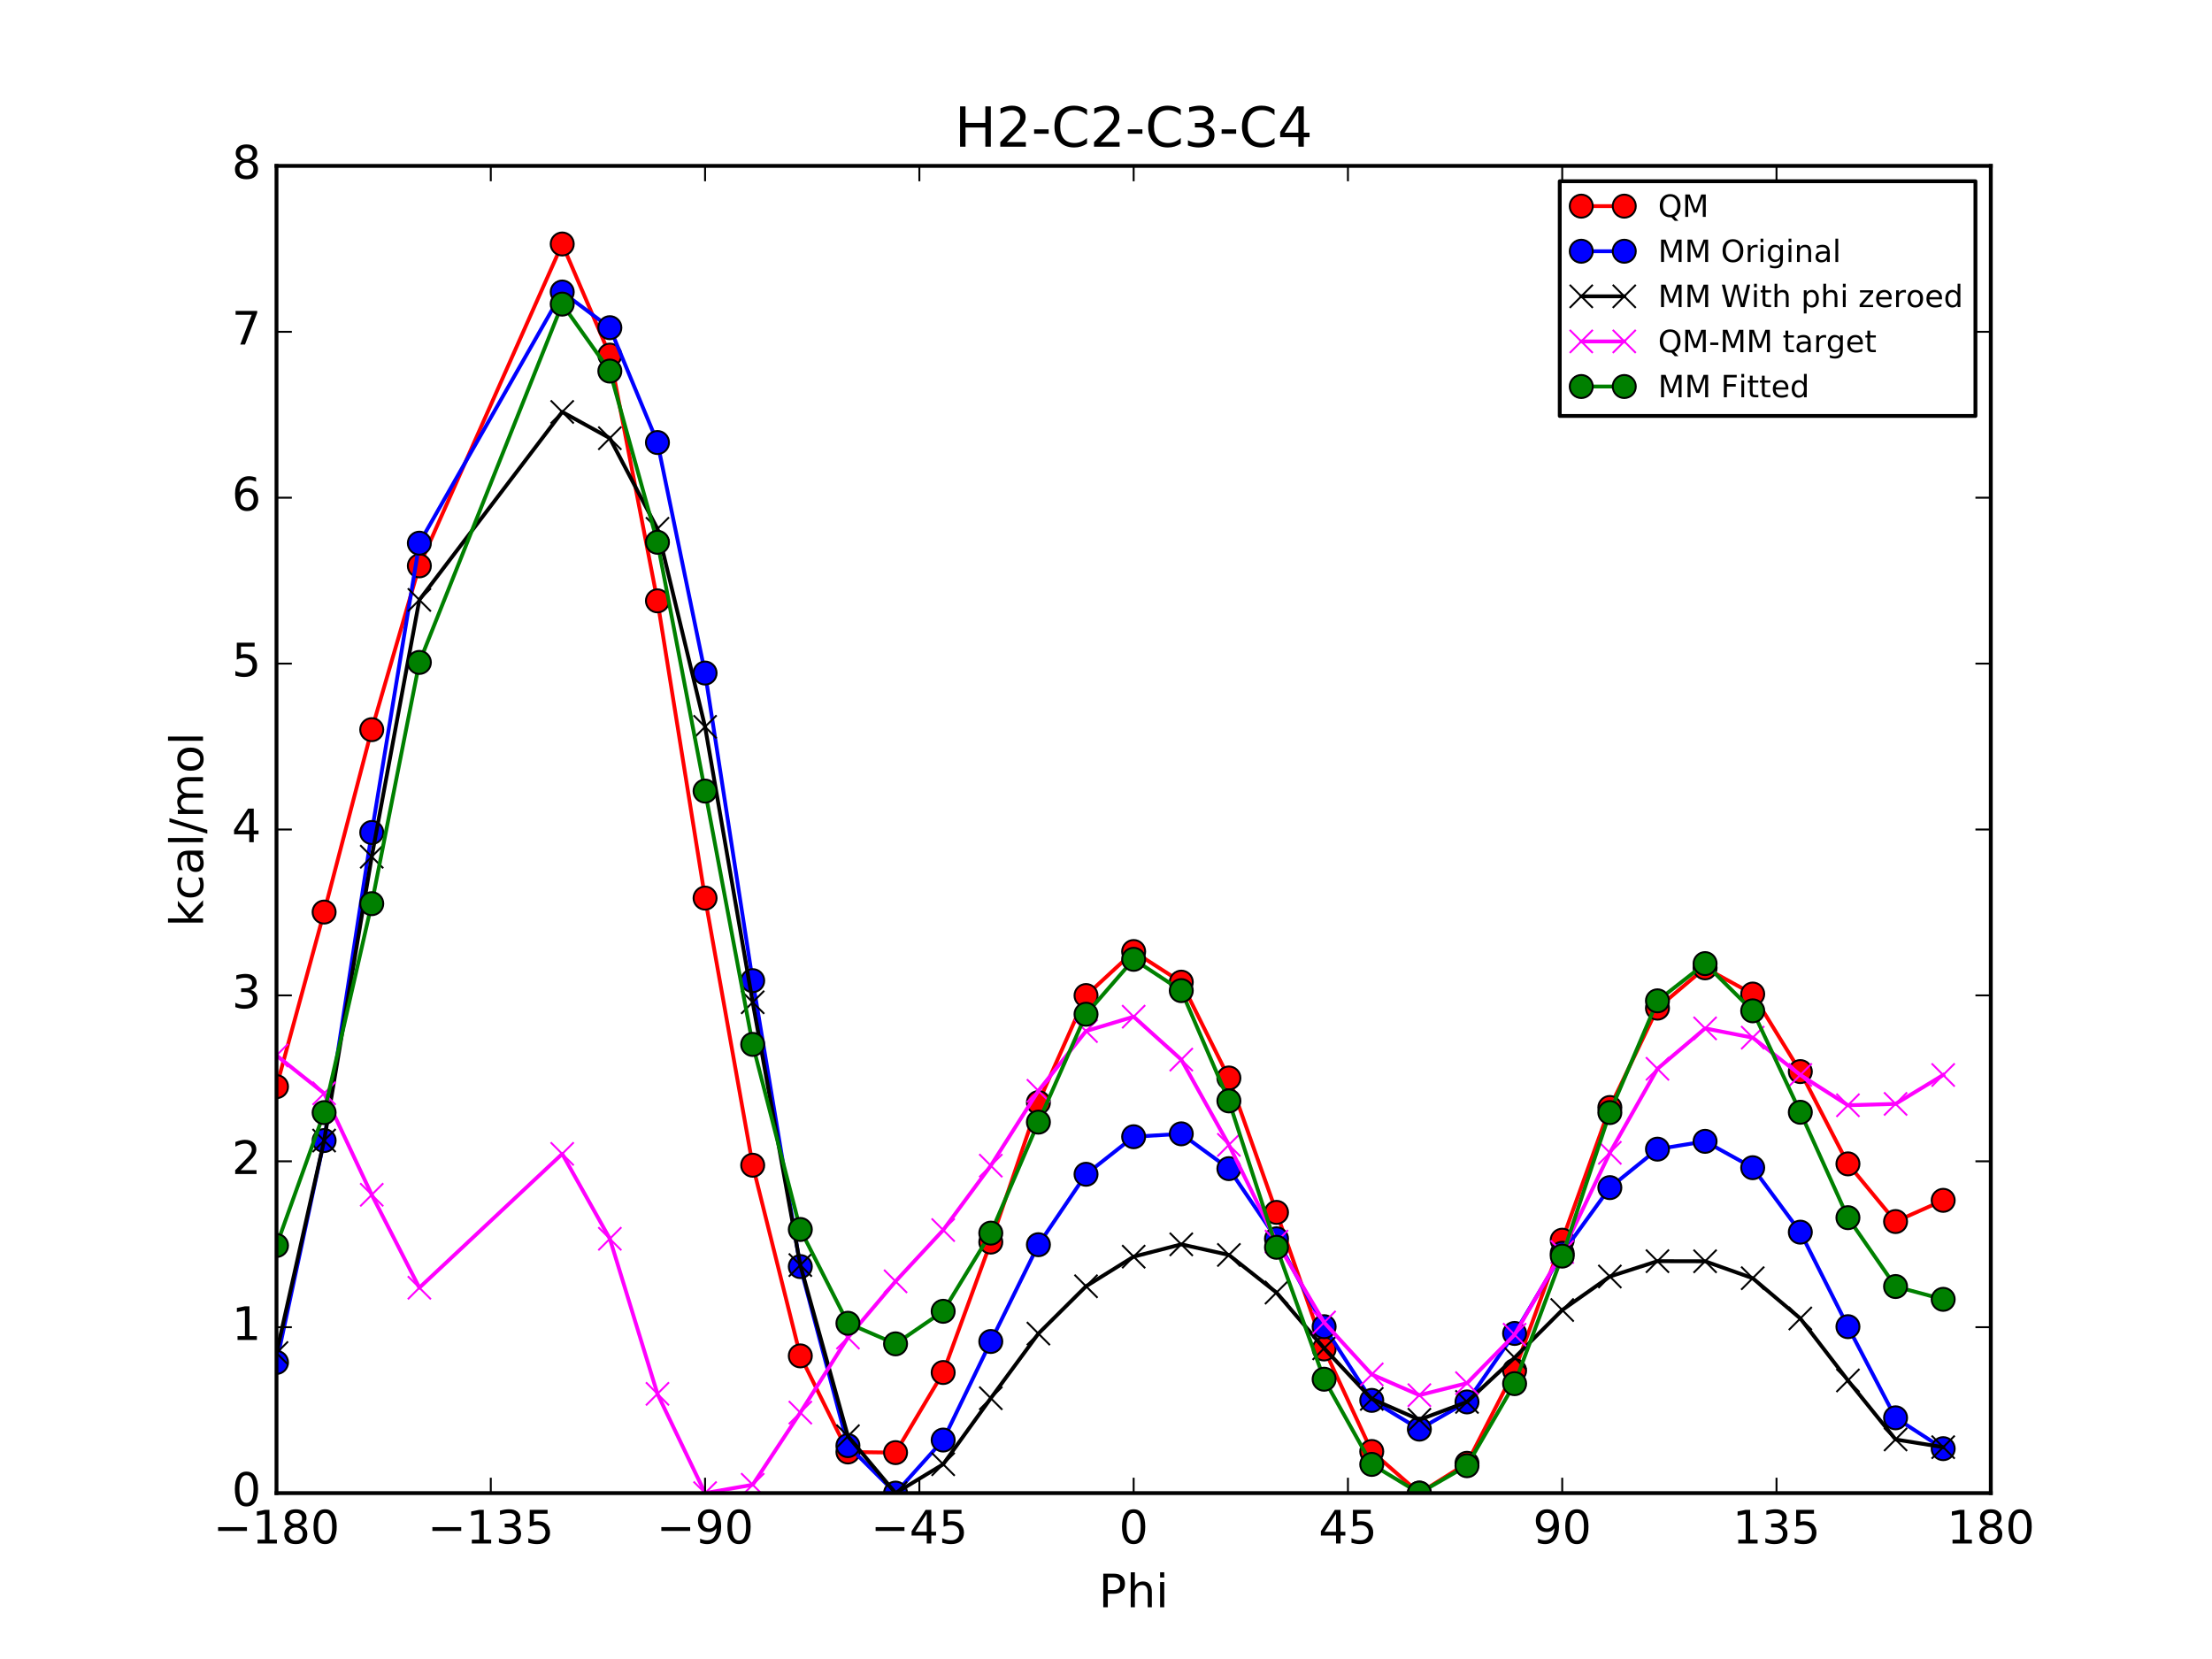 <?xml version="1.0" encoding="utf-8" standalone="no"?>
<!DOCTYPE svg PUBLIC "-//W3C//DTD SVG 1.1//EN"
  "http://www.w3.org/Graphics/SVG/1.1/DTD/svg11.dtd">
<!-- Created with matplotlib (http://matplotlib.org/) -->
<svg height="432pt" version="1.1" viewBox="0 0 576 432" width="576pt" xmlns="http://www.w3.org/2000/svg" xmlns:xlink="http://www.w3.org/1999/xlink">
 <defs>
  <style type="text/css">
*{stroke-linecap:butt;stroke-linejoin:round;stroke-miterlimit:100000;}
  </style>
 </defs>
 <g id="figure_1">
  <g id="patch_1">
   <path d="M 0 432 
L 576 432 
L 576 0 
L 0 0 
z
" style="fill:#ffffff;"/>
  </g>
  <g id="axes_1">
   <g id="patch_2">
    <path d="M 72 388.8 
L 518.4 388.8 
L 518.4 43.2 
L 72 43.2 
z
" style="fill:#ffffff;"/>
   </g>
   <g id="line2d_1">
    <path clip-path="url(#p6016d3149d)" d="M 72 282.96 
L 84.4 237.5 
L 96.8 190.003 
L 109.2 147.345 
L 146.4 63.536 
L 158.8 92.478 
L 171.2 156.461 
L 183.6 233.865 
L 196 303.423 
L 208.4 353.07 
L 220.8 378.092 
L 233.2 378.259 
L 245.6 357.397 
L 258 323.436 
L 270.4 287.106 
L 282.8 259.236 
L 295.2 247.778 
L 307.6 255.75 
L 320 280.708 
L 332.4 315.699 
L 344.8 351.267 
L 357.2 377.965 
L 369.6 388.8 
L 382 381.038 
L 394.4 356.892 
L 406.8 322.944 
L 419.2 288.392 
L 431.6 262.519 
L 444 252.024 
L 456.4 258.848 
L 468.8 279.036 
L 481.2 303.069 
L 493.6 318.087 
L 506 312.565 
" style="fill:none;stroke:#ff0000;stroke-linecap:square;"/>
    <defs>
     <path d="M 0 3 
C 0.796 3 1.559 2.684 2.121 2.121 
C 2.684 1.559 3 0.796 3 0 
C 3 -0.796 2.684 -1.559 2.121 -2.121 
C 1.559 -2.684 0.796 -3 0 -3 
C -0.796 -3 -1.559 -2.684 -2.121 -2.121 
C -2.684 -1.559 -3 -0.796 -3 0 
C -3 0.796 -2.684 1.559 -2.121 2.121 
C -1.559 2.684 -0.796 3 0 3 
z
" id="m3c591188a7" style="stroke:#000000;stroke-width:0.5;"/>
    </defs>
    <g clip-path="url(#p6016d3149d)">
     <use style="fill:#ff0000;stroke:#000000;stroke-width:0.5;" x="72" xlink:href="#m3c591188a7" y="282.96"/>
     <use style="fill:#ff0000;stroke:#000000;stroke-width:0.5;" x="84.4" xlink:href="#m3c591188a7" y="237.5"/>
     <use style="fill:#ff0000;stroke:#000000;stroke-width:0.5;" x="96.8" xlink:href="#m3c591188a7" y="190.003"/>
     <use style="fill:#ff0000;stroke:#000000;stroke-width:0.5;" x="109.2" xlink:href="#m3c591188a7" y="147.345"/>
     <use style="fill:#ff0000;stroke:#000000;stroke-width:0.5;" x="146.4" xlink:href="#m3c591188a7" y="63.536"/>
     <use style="fill:#ff0000;stroke:#000000;stroke-width:0.5;" x="158.8" xlink:href="#m3c591188a7" y="92.478"/>
     <use style="fill:#ff0000;stroke:#000000;stroke-width:0.5;" x="171.2" xlink:href="#m3c591188a7" y="156.461"/>
     <use style="fill:#ff0000;stroke:#000000;stroke-width:0.5;" x="183.6" xlink:href="#m3c591188a7" y="233.865"/>
     <use style="fill:#ff0000;stroke:#000000;stroke-width:0.5;" x="196" xlink:href="#m3c591188a7" y="303.423"/>
     <use style="fill:#ff0000;stroke:#000000;stroke-width:0.5;" x="208.4" xlink:href="#m3c591188a7" y="353.07"/>
     <use style="fill:#ff0000;stroke:#000000;stroke-width:0.5;" x="220.8" xlink:href="#m3c591188a7" y="378.092"/>
     <use style="fill:#ff0000;stroke:#000000;stroke-width:0.5;" x="233.2" xlink:href="#m3c591188a7" y="378.259"/>
     <use style="fill:#ff0000;stroke:#000000;stroke-width:0.5;" x="245.6" xlink:href="#m3c591188a7" y="357.397"/>
     <use style="fill:#ff0000;stroke:#000000;stroke-width:0.5;" x="258" xlink:href="#m3c591188a7" y="323.436"/>
     <use style="fill:#ff0000;stroke:#000000;stroke-width:0.5;" x="270.4" xlink:href="#m3c591188a7" y="287.106"/>
     <use style="fill:#ff0000;stroke:#000000;stroke-width:0.5;" x="282.8" xlink:href="#m3c591188a7" y="259.236"/>
     <use style="fill:#ff0000;stroke:#000000;stroke-width:0.5;" x="295.2" xlink:href="#m3c591188a7" y="247.778"/>
     <use style="fill:#ff0000;stroke:#000000;stroke-width:0.5;" x="307.6" xlink:href="#m3c591188a7" y="255.75"/>
     <use style="fill:#ff0000;stroke:#000000;stroke-width:0.5;" x="320" xlink:href="#m3c591188a7" y="280.708"/>
     <use style="fill:#ff0000;stroke:#000000;stroke-width:0.5;" x="332.4" xlink:href="#m3c591188a7" y="315.699"/>
     <use style="fill:#ff0000;stroke:#000000;stroke-width:0.5;" x="344.8" xlink:href="#m3c591188a7" y="351.267"/>
     <use style="fill:#ff0000;stroke:#000000;stroke-width:0.5;" x="357.2" xlink:href="#m3c591188a7" y="377.965"/>
     <use style="fill:#ff0000;stroke:#000000;stroke-width:0.5;" x="369.6" xlink:href="#m3c591188a7" y="388.8"/>
     <use style="fill:#ff0000;stroke:#000000;stroke-width:0.5;" x="382" xlink:href="#m3c591188a7" y="381.038"/>
     <use style="fill:#ff0000;stroke:#000000;stroke-width:0.5;" x="394.4" xlink:href="#m3c591188a7" y="356.892"/>
     <use style="fill:#ff0000;stroke:#000000;stroke-width:0.5;" x="406.8" xlink:href="#m3c591188a7" y="322.944"/>
     <use style="fill:#ff0000;stroke:#000000;stroke-width:0.5;" x="419.2" xlink:href="#m3c591188a7" y="288.392"/>
     <use style="fill:#ff0000;stroke:#000000;stroke-width:0.5;" x="431.6" xlink:href="#m3c591188a7" y="262.519"/>
     <use style="fill:#ff0000;stroke:#000000;stroke-width:0.5;" x="444" xlink:href="#m3c591188a7" y="252.024"/>
     <use style="fill:#ff0000;stroke:#000000;stroke-width:0.5;" x="456.4" xlink:href="#m3c591188a7" y="258.848"/>
     <use style="fill:#ff0000;stroke:#000000;stroke-width:0.5;" x="468.8" xlink:href="#m3c591188a7" y="279.036"/>
     <use style="fill:#ff0000;stroke:#000000;stroke-width:0.5;" x="481.2" xlink:href="#m3c591188a7" y="303.069"/>
     <use style="fill:#ff0000;stroke:#000000;stroke-width:0.5;" x="493.6" xlink:href="#m3c591188a7" y="318.087"/>
     <use style="fill:#ff0000;stroke:#000000;stroke-width:0.5;" x="506" xlink:href="#m3c591188a7" y="312.565"/>
    </g>
   </g>
   <g id="line2d_2">
    <path clip-path="url(#p6016d3149d)" d="M 72 354.776 
L 84.4 296.996 
L 96.8 216.778 
L 109.2 141.439 
L 146.4 76.04 
L 158.8 85.326 
L 171.2 115.23 
L 183.6 175.261 
L 196 255.356 
L 208.4 329.814 
L 220.8 376.439 
L 233.2 388.8 
L 245.6 374.984 
L 258 349.32 
L 270.4 324.118 
L 282.8 305.778 
L 295.2 296.003 
L 307.6 295.249 
L 320 304.312 
L 332.4 322.58 
L 344.8 345.463 
L 357.2 364.658 
L 369.6 372.15 
L 382 365.058 
L 394.4 347.225 
L 406.8 326.353 
L 419.2 309.254 
L 431.6 299.238 
L 444 297.203 
L 456.4 304.065 
L 468.8 320.849 
L 481.2 345.461 
L 493.6 369.197 
L 506 377.227 
" style="fill:none;stroke:#0000ff;stroke-linecap:square;"/>
    <defs>
     <path d="M 0 3 
C 0.796 3 1.559 2.684 2.121 2.121 
C 2.684 1.559 3 0.796 3 0 
C 3 -0.796 2.684 -1.559 2.121 -2.121 
C 1.559 -2.684 0.796 -3 0 -3 
C -0.796 -3 -1.559 -2.684 -2.121 -2.121 
C -2.684 -1.559 -3 -0.796 -3 0 
C -3 0.796 -2.684 1.559 -2.121 2.121 
C -1.559 2.684 -0.796 3 0 3 
z
" id="md0b9451bba" style="stroke:#000000;stroke-width:0.5;"/>
    </defs>
    <g clip-path="url(#p6016d3149d)">
     <use style="fill:#0000ff;stroke:#000000;stroke-width:0.5;" x="72" xlink:href="#md0b9451bba" y="354.776"/>
     <use style="fill:#0000ff;stroke:#000000;stroke-width:0.5;" x="84.4" xlink:href="#md0b9451bba" y="296.996"/>
     <use style="fill:#0000ff;stroke:#000000;stroke-width:0.5;" x="96.8" xlink:href="#md0b9451bba" y="216.778"/>
     <use style="fill:#0000ff;stroke:#000000;stroke-width:0.5;" x="109.2" xlink:href="#md0b9451bba" y="141.439"/>
     <use style="fill:#0000ff;stroke:#000000;stroke-width:0.5;" x="146.4" xlink:href="#md0b9451bba" y="76.04"/>
     <use style="fill:#0000ff;stroke:#000000;stroke-width:0.5;" x="158.8" xlink:href="#md0b9451bba" y="85.326"/>
     <use style="fill:#0000ff;stroke:#000000;stroke-width:0.5;" x="171.2" xlink:href="#md0b9451bba" y="115.23"/>
     <use style="fill:#0000ff;stroke:#000000;stroke-width:0.5;" x="183.6" xlink:href="#md0b9451bba" y="175.261"/>
     <use style="fill:#0000ff;stroke:#000000;stroke-width:0.5;" x="196" xlink:href="#md0b9451bba" y="255.356"/>
     <use style="fill:#0000ff;stroke:#000000;stroke-width:0.5;" x="208.4" xlink:href="#md0b9451bba" y="329.814"/>
     <use style="fill:#0000ff;stroke:#000000;stroke-width:0.5;" x="220.8" xlink:href="#md0b9451bba" y="376.439"/>
     <use style="fill:#0000ff;stroke:#000000;stroke-width:0.5;" x="233.2" xlink:href="#md0b9451bba" y="388.8"/>
     <use style="fill:#0000ff;stroke:#000000;stroke-width:0.5;" x="245.6" xlink:href="#md0b9451bba" y="374.984"/>
     <use style="fill:#0000ff;stroke:#000000;stroke-width:0.5;" x="258" xlink:href="#md0b9451bba" y="349.32"/>
     <use style="fill:#0000ff;stroke:#000000;stroke-width:0.5;" x="270.4" xlink:href="#md0b9451bba" y="324.118"/>
     <use style="fill:#0000ff;stroke:#000000;stroke-width:0.5;" x="282.8" xlink:href="#md0b9451bba" y="305.778"/>
     <use style="fill:#0000ff;stroke:#000000;stroke-width:0.5;" x="295.2" xlink:href="#md0b9451bba" y="296.003"/>
     <use style="fill:#0000ff;stroke:#000000;stroke-width:0.5;" x="307.6" xlink:href="#md0b9451bba" y="295.249"/>
     <use style="fill:#0000ff;stroke:#000000;stroke-width:0.5;" x="320" xlink:href="#md0b9451bba" y="304.312"/>
     <use style="fill:#0000ff;stroke:#000000;stroke-width:0.5;" x="332.4" xlink:href="#md0b9451bba" y="322.58"/>
     <use style="fill:#0000ff;stroke:#000000;stroke-width:0.5;" x="344.8" xlink:href="#md0b9451bba" y="345.463"/>
     <use style="fill:#0000ff;stroke:#000000;stroke-width:0.5;" x="357.2" xlink:href="#md0b9451bba" y="364.658"/>
     <use style="fill:#0000ff;stroke:#000000;stroke-width:0.5;" x="369.6" xlink:href="#md0b9451bba" y="372.15"/>
     <use style="fill:#0000ff;stroke:#000000;stroke-width:0.5;" x="382" xlink:href="#md0b9451bba" y="365.058"/>
     <use style="fill:#0000ff;stroke:#000000;stroke-width:0.5;" x="394.4" xlink:href="#md0b9451bba" y="347.225"/>
     <use style="fill:#0000ff;stroke:#000000;stroke-width:0.5;" x="406.8" xlink:href="#md0b9451bba" y="326.353"/>
     <use style="fill:#0000ff;stroke:#000000;stroke-width:0.5;" x="419.2" xlink:href="#md0b9451bba" y="309.254"/>
     <use style="fill:#0000ff;stroke:#000000;stroke-width:0.5;" x="431.6" xlink:href="#md0b9451bba" y="299.238"/>
     <use style="fill:#0000ff;stroke:#000000;stroke-width:0.5;" x="444" xlink:href="#md0b9451bba" y="297.203"/>
     <use style="fill:#0000ff;stroke:#000000;stroke-width:0.5;" x="456.4" xlink:href="#md0b9451bba" y="304.065"/>
     <use style="fill:#0000ff;stroke:#000000;stroke-width:0.5;" x="468.8" xlink:href="#md0b9451bba" y="320.849"/>
     <use style="fill:#0000ff;stroke:#000000;stroke-width:0.5;" x="481.2" xlink:href="#md0b9451bba" y="345.461"/>
     <use style="fill:#0000ff;stroke:#000000;stroke-width:0.5;" x="493.6" xlink:href="#md0b9451bba" y="369.197"/>
     <use style="fill:#0000ff;stroke:#000000;stroke-width:0.5;" x="506" xlink:href="#md0b9451bba" y="377.227"/>
    </g>
   </g>
   <g id="line2d_3">
    <path clip-path="url(#p6016d3149d)" d="M 72 352.326 
L 84.4 296.996 
L 96.8 223.084 
L 109.2 156.216 
L 146.4 107.269 
L 158.8 114.104 
L 171.2 137.703 
L 183.6 189.262 
L 196 260.99 
L 208.4 329.426 
L 220.8 373.989 
L 233.2 388.8 
L 245.6 381.289 
L 258 364.097 
L 270.4 347.263 
L 282.8 334.944 
L 295.2 327.231 
L 307.6 324.027 
L 320 326.785 
L 332.4 336.581 
L 344.8 351.097 
L 357.2 364.271 
L 369.6 369.7 
L 382 365.058 
L 394.4 353.531 
L 406.8 341.13 
L 419.2 332.398 
L 431.6 328.404 
L 444 328.432 
L 456.4 332.843 
L 468.8 343.322 
L 481.2 359.462 
L 493.6 374.831 
L 506 376.839 
" style="fill:none;stroke:#000000;stroke-linecap:square;"/>
    <defs>
     <path d="M -3 3 
L 3 -3 
M -3 -3 
L 3 3 
" id="m87722fb34d" style="stroke:#000000;stroke-width:0.5;"/>
    </defs>
    <g clip-path="url(#p6016d3149d)">
     <use style="stroke:#000000;stroke-width:0.5;" x="72" xlink:href="#m87722fb34d" y="352.326"/>
     <use style="stroke:#000000;stroke-width:0.5;" x="84.4" xlink:href="#m87722fb34d" y="296.996"/>
     <use style="stroke:#000000;stroke-width:0.5;" x="96.8" xlink:href="#m87722fb34d" y="223.084"/>
     <use style="stroke:#000000;stroke-width:0.5;" x="109.2" xlink:href="#m87722fb34d" y="156.216"/>
     <use style="stroke:#000000;stroke-width:0.5;" x="146.4" xlink:href="#m87722fb34d" y="107.269"/>
     <use style="stroke:#000000;stroke-width:0.5;" x="158.8" xlink:href="#m87722fb34d" y="114.104"/>
     <use style="stroke:#000000;stroke-width:0.5;" x="171.2" xlink:href="#m87722fb34d" y="137.703"/>
     <use style="stroke:#000000;stroke-width:0.5;" x="183.6" xlink:href="#m87722fb34d" y="189.262"/>
     <use style="stroke:#000000;stroke-width:0.5;" x="196" xlink:href="#m87722fb34d" y="260.99"/>
     <use style="stroke:#000000;stroke-width:0.5;" x="208.4" xlink:href="#m87722fb34d" y="329.426"/>
     <use style="stroke:#000000;stroke-width:0.5;" x="220.8" xlink:href="#m87722fb34d" y="373.989"/>
     <use style="stroke:#000000;stroke-width:0.5;" x="233.2" xlink:href="#m87722fb34d" y="388.8"/>
     <use style="stroke:#000000;stroke-width:0.5;" x="245.6" xlink:href="#m87722fb34d" y="381.289"/>
     <use style="stroke:#000000;stroke-width:0.5;" x="258" xlink:href="#m87722fb34d" y="364.097"/>
     <use style="stroke:#000000;stroke-width:0.5;" x="270.4" xlink:href="#m87722fb34d" y="347.263"/>
     <use style="stroke:#000000;stroke-width:0.5;" x="282.8" xlink:href="#m87722fb34d" y="334.944"/>
     <use style="stroke:#000000;stroke-width:0.5;" x="295.2" xlink:href="#m87722fb34d" y="327.231"/>
     <use style="stroke:#000000;stroke-width:0.5;" x="307.6" xlink:href="#m87722fb34d" y="324.027"/>
     <use style="stroke:#000000;stroke-width:0.5;" x="320" xlink:href="#m87722fb34d" y="326.785"/>
     <use style="stroke:#000000;stroke-width:0.5;" x="332.4" xlink:href="#m87722fb34d" y="336.581"/>
     <use style="stroke:#000000;stroke-width:0.5;" x="344.8" xlink:href="#m87722fb34d" y="351.097"/>
     <use style="stroke:#000000;stroke-width:0.5;" x="357.2" xlink:href="#m87722fb34d" y="364.271"/>
     <use style="stroke:#000000;stroke-width:0.5;" x="369.6" xlink:href="#m87722fb34d" y="369.7"/>
     <use style="stroke:#000000;stroke-width:0.5;" x="382" xlink:href="#m87722fb34d" y="365.058"/>
     <use style="stroke:#000000;stroke-width:0.5;" x="394.4" xlink:href="#m87722fb34d" y="353.531"/>
     <use style="stroke:#000000;stroke-width:0.5;" x="406.8" xlink:href="#m87722fb34d" y="341.13"/>
     <use style="stroke:#000000;stroke-width:0.5;" x="419.2" xlink:href="#m87722fb34d" y="332.398"/>
     <use style="stroke:#000000;stroke-width:0.5;" x="431.6" xlink:href="#m87722fb34d" y="328.404"/>
     <use style="stroke:#000000;stroke-width:0.5;" x="444" xlink:href="#m87722fb34d" y="328.432"/>
     <use style="stroke:#000000;stroke-width:0.5;" x="456.4" xlink:href="#m87722fb34d" y="332.843"/>
     <use style="stroke:#000000;stroke-width:0.5;" x="468.8" xlink:href="#m87722fb34d" y="343.322"/>
     <use style="stroke:#000000;stroke-width:0.5;" x="481.2" xlink:href="#m87722fb34d" y="359.462"/>
     <use style="stroke:#000000;stroke-width:0.5;" x="493.6" xlink:href="#m87722fb34d" y="374.831"/>
     <use style="stroke:#000000;stroke-width:0.5;" x="506" xlink:href="#m87722fb34d" y="376.839"/>
    </g>
   </g>
   <g id="line2d_4">
    <path clip-path="url(#p6016d3149d)" d="M 72 274.831 
L 84.4 284.702 
L 96.8 311.117 
L 109.2 335.326 
L 146.4 300.465 
L 158.8 322.571 
L 171.2 362.955 
L 183.6 388.8 
L 196 386.63 
L 208.4 367.841 
L 220.8 348.301 
L 233.2 333.656 
L 245.6 320.305 
L 258 303.536 
L 270.4 284.041 
L 282.8 268.489 
L 295.2 264.744 
L 307.6 275.919 
L 320 298.121 
L 332.4 323.315 
L 344.8 344.367 
L 357.2 357.892 
L 369.6 363.297 
L 382 360.177 
L 394.4 347.558 
L 406.8 326.011 
L 419.2 300.191 
L 431.6 278.312 
L 444 267.79 
L 456.4 270.202 
L 468.8 279.912 
L 481.2 287.804 
L 493.6 287.453 
L 506 279.923 
" style="fill:none;stroke:#ff00ff;stroke-linecap:square;"/>
    <defs>
     <path d="M -3 3 
L 3 -3 
M -3 -3 
L 3 3 
" id="m265789ee87" style="stroke:#ff00ff;stroke-width:0.5;"/>
    </defs>
    <g clip-path="url(#p6016d3149d)">
     <use style="fill:#ff00ff;stroke:#ff00ff;stroke-width:0.5;" x="72" xlink:href="#m265789ee87" y="274.831"/>
     <use style="fill:#ff00ff;stroke:#ff00ff;stroke-width:0.5;" x="84.4" xlink:href="#m265789ee87" y="284.702"/>
     <use style="fill:#ff00ff;stroke:#ff00ff;stroke-width:0.5;" x="96.8" xlink:href="#m265789ee87" y="311.117"/>
     <use style="fill:#ff00ff;stroke:#ff00ff;stroke-width:0.5;" x="109.2" xlink:href="#m265789ee87" y="335.326"/>
     <use style="fill:#ff00ff;stroke:#ff00ff;stroke-width:0.5;" x="146.4" xlink:href="#m265789ee87" y="300.465"/>
     <use style="fill:#ff00ff;stroke:#ff00ff;stroke-width:0.5;" x="158.8" xlink:href="#m265789ee87" y="322.571"/>
     <use style="fill:#ff00ff;stroke:#ff00ff;stroke-width:0.5;" x="171.2" xlink:href="#m265789ee87" y="362.955"/>
     <use style="fill:#ff00ff;stroke:#ff00ff;stroke-width:0.5;" x="183.6" xlink:href="#m265789ee87" y="388.8"/>
     <use style="fill:#ff00ff;stroke:#ff00ff;stroke-width:0.5;" x="196" xlink:href="#m265789ee87" y="386.63"/>
     <use style="fill:#ff00ff;stroke:#ff00ff;stroke-width:0.5;" x="208.4" xlink:href="#m265789ee87" y="367.841"/>
     <use style="fill:#ff00ff;stroke:#ff00ff;stroke-width:0.5;" x="220.8" xlink:href="#m265789ee87" y="348.301"/>
     <use style="fill:#ff00ff;stroke:#ff00ff;stroke-width:0.5;" x="233.2" xlink:href="#m265789ee87" y="333.656"/>
     <use style="fill:#ff00ff;stroke:#ff00ff;stroke-width:0.5;" x="245.6" xlink:href="#m265789ee87" y="320.305"/>
     <use style="fill:#ff00ff;stroke:#ff00ff;stroke-width:0.5;" x="258" xlink:href="#m265789ee87" y="303.536"/>
     <use style="fill:#ff00ff;stroke:#ff00ff;stroke-width:0.5;" x="270.4" xlink:href="#m265789ee87" y="284.041"/>
     <use style="fill:#ff00ff;stroke:#ff00ff;stroke-width:0.5;" x="282.8" xlink:href="#m265789ee87" y="268.489"/>
     <use style="fill:#ff00ff;stroke:#ff00ff;stroke-width:0.5;" x="295.2" xlink:href="#m265789ee87" y="264.744"/>
     <use style="fill:#ff00ff;stroke:#ff00ff;stroke-width:0.5;" x="307.6" xlink:href="#m265789ee87" y="275.919"/>
     <use style="fill:#ff00ff;stroke:#ff00ff;stroke-width:0.5;" x="320" xlink:href="#m265789ee87" y="298.121"/>
     <use style="fill:#ff00ff;stroke:#ff00ff;stroke-width:0.5;" x="332.4" xlink:href="#m265789ee87" y="323.315"/>
     <use style="fill:#ff00ff;stroke:#ff00ff;stroke-width:0.5;" x="344.8" xlink:href="#m265789ee87" y="344.367"/>
     <use style="fill:#ff00ff;stroke:#ff00ff;stroke-width:0.5;" x="357.2" xlink:href="#m265789ee87" y="357.892"/>
     <use style="fill:#ff00ff;stroke:#ff00ff;stroke-width:0.5;" x="369.6" xlink:href="#m265789ee87" y="363.297"/>
     <use style="fill:#ff00ff;stroke:#ff00ff;stroke-width:0.5;" x="382" xlink:href="#m265789ee87" y="360.177"/>
     <use style="fill:#ff00ff;stroke:#ff00ff;stroke-width:0.5;" x="394.4" xlink:href="#m265789ee87" y="347.558"/>
     <use style="fill:#ff00ff;stroke:#ff00ff;stroke-width:0.5;" x="406.8" xlink:href="#m265789ee87" y="326.011"/>
     <use style="fill:#ff00ff;stroke:#ff00ff;stroke-width:0.5;" x="419.2" xlink:href="#m265789ee87" y="300.191"/>
     <use style="fill:#ff00ff;stroke:#ff00ff;stroke-width:0.5;" x="431.6" xlink:href="#m265789ee87" y="278.312"/>
     <use style="fill:#ff00ff;stroke:#ff00ff;stroke-width:0.5;" x="444" xlink:href="#m265789ee87" y="267.79"/>
     <use style="fill:#ff00ff;stroke:#ff00ff;stroke-width:0.5;" x="456.4" xlink:href="#m265789ee87" y="270.202"/>
     <use style="fill:#ff00ff;stroke:#ff00ff;stroke-width:0.5;" x="468.8" xlink:href="#m265789ee87" y="279.912"/>
     <use style="fill:#ff00ff;stroke:#ff00ff;stroke-width:0.5;" x="481.2" xlink:href="#m265789ee87" y="287.804"/>
     <use style="fill:#ff00ff;stroke:#ff00ff;stroke-width:0.5;" x="493.6" xlink:href="#m265789ee87" y="287.453"/>
     <use style="fill:#ff00ff;stroke:#ff00ff;stroke-width:0.5;" x="506" xlink:href="#m265789ee87" y="279.923"/>
    </g>
   </g>
   <g id="line2d_5">
    <path clip-path="url(#p6016d3149d)" d="M 72 324.325 
L 84.4 289.723 
L 96.8 235.314 
L 109.2 172.49 
L 146.4 79.19 
L 158.8 96.629 
L 171.2 141.208 
L 183.6 205.997 
L 196 271.96 
L 208.4 320.152 
L 220.8 344.572 
L 233.2 349.936 
L 245.6 341.458 
L 258 321.102 
L 270.4 292.203 
L 282.8 264.107 
L 295.2 249.807 
L 307.6 257.956 
L 320 286.674 
L 332.4 324.792 
L 344.8 359.147 
L 357.2 381.326 
L 369.6 388.8 
L 382 381.669 
L 394.4 360.299 
L 406.8 327.084 
L 419.2 289.71 
L 431.6 260.613 
L 444 250.92 
L 456.4 263.22 
L 468.8 289.63 
L 481.2 317.081 
L 493.6 335.007 
L 506 338.344 
" style="fill:none;stroke:#008000;stroke-linecap:square;"/>
    <defs>
     <path d="M 0 3 
C 0.796 3 1.559 2.684 2.121 2.121 
C 2.684 1.559 3 0.796 3 0 
C 3 -0.796 2.684 -1.559 2.121 -2.121 
C 1.559 -2.684 0.796 -3 0 -3 
C -0.796 -3 -1.559 -2.684 -2.121 -2.121 
C -2.684 -1.559 -3 -0.796 -3 0 
C -3 0.796 -2.684 1.559 -2.121 2.121 
C -1.559 2.684 -0.796 3 0 3 
z
" id="m4d2e9b1883" style="stroke:#000000;stroke-width:0.5;"/>
    </defs>
    <g clip-path="url(#p6016d3149d)">
     <use style="fill:#008000;stroke:#000000;stroke-width:0.5;" x="72" xlink:href="#m4d2e9b1883" y="324.325"/>
     <use style="fill:#008000;stroke:#000000;stroke-width:0.5;" x="84.4" xlink:href="#m4d2e9b1883" y="289.723"/>
     <use style="fill:#008000;stroke:#000000;stroke-width:0.5;" x="96.8" xlink:href="#m4d2e9b1883" y="235.314"/>
     <use style="fill:#008000;stroke:#000000;stroke-width:0.5;" x="109.2" xlink:href="#m4d2e9b1883" y="172.49"/>
     <use style="fill:#008000;stroke:#000000;stroke-width:0.5;" x="146.4" xlink:href="#m4d2e9b1883" y="79.19"/>
     <use style="fill:#008000;stroke:#000000;stroke-width:0.5;" x="158.8" xlink:href="#m4d2e9b1883" y="96.629"/>
     <use style="fill:#008000;stroke:#000000;stroke-width:0.5;" x="171.2" xlink:href="#m4d2e9b1883" y="141.208"/>
     <use style="fill:#008000;stroke:#000000;stroke-width:0.5;" x="183.6" xlink:href="#m4d2e9b1883" y="205.997"/>
     <use style="fill:#008000;stroke:#000000;stroke-width:0.5;" x="196" xlink:href="#m4d2e9b1883" y="271.96"/>
     <use style="fill:#008000;stroke:#000000;stroke-width:0.5;" x="208.4" xlink:href="#m4d2e9b1883" y="320.152"/>
     <use style="fill:#008000;stroke:#000000;stroke-width:0.5;" x="220.8" xlink:href="#m4d2e9b1883" y="344.572"/>
     <use style="fill:#008000;stroke:#000000;stroke-width:0.5;" x="233.2" xlink:href="#m4d2e9b1883" y="349.936"/>
     <use style="fill:#008000;stroke:#000000;stroke-width:0.5;" x="245.6" xlink:href="#m4d2e9b1883" y="341.458"/>
     <use style="fill:#008000;stroke:#000000;stroke-width:0.5;" x="258" xlink:href="#m4d2e9b1883" y="321.102"/>
     <use style="fill:#008000;stroke:#000000;stroke-width:0.5;" x="270.4" xlink:href="#m4d2e9b1883" y="292.203"/>
     <use style="fill:#008000;stroke:#000000;stroke-width:0.5;" x="282.8" xlink:href="#m4d2e9b1883" y="264.107"/>
     <use style="fill:#008000;stroke:#000000;stroke-width:0.5;" x="295.2" xlink:href="#m4d2e9b1883" y="249.807"/>
     <use style="fill:#008000;stroke:#000000;stroke-width:0.5;" x="307.6" xlink:href="#m4d2e9b1883" y="257.956"/>
     <use style="fill:#008000;stroke:#000000;stroke-width:0.5;" x="320" xlink:href="#m4d2e9b1883" y="286.674"/>
     <use style="fill:#008000;stroke:#000000;stroke-width:0.5;" x="332.4" xlink:href="#m4d2e9b1883" y="324.792"/>
     <use style="fill:#008000;stroke:#000000;stroke-width:0.5;" x="344.8" xlink:href="#m4d2e9b1883" y="359.147"/>
     <use style="fill:#008000;stroke:#000000;stroke-width:0.5;" x="357.2" xlink:href="#m4d2e9b1883" y="381.326"/>
     <use style="fill:#008000;stroke:#000000;stroke-width:0.5;" x="369.6" xlink:href="#m4d2e9b1883" y="388.8"/>
     <use style="fill:#008000;stroke:#000000;stroke-width:0.5;" x="382" xlink:href="#m4d2e9b1883" y="381.669"/>
     <use style="fill:#008000;stroke:#000000;stroke-width:0.5;" x="394.4" xlink:href="#m4d2e9b1883" y="360.299"/>
     <use style="fill:#008000;stroke:#000000;stroke-width:0.5;" x="406.8" xlink:href="#m4d2e9b1883" y="327.084"/>
     <use style="fill:#008000;stroke:#000000;stroke-width:0.5;" x="419.2" xlink:href="#m4d2e9b1883" y="289.71"/>
     <use style="fill:#008000;stroke:#000000;stroke-width:0.5;" x="431.6" xlink:href="#m4d2e9b1883" y="260.613"/>
     <use style="fill:#008000;stroke:#000000;stroke-width:0.5;" x="444" xlink:href="#m4d2e9b1883" y="250.92"/>
     <use style="fill:#008000;stroke:#000000;stroke-width:0.5;" x="456.4" xlink:href="#m4d2e9b1883" y="263.22"/>
     <use style="fill:#008000;stroke:#000000;stroke-width:0.5;" x="468.8" xlink:href="#m4d2e9b1883" y="289.63"/>
     <use style="fill:#008000;stroke:#000000;stroke-width:0.5;" x="481.2" xlink:href="#m4d2e9b1883" y="317.081"/>
     <use style="fill:#008000;stroke:#000000;stroke-width:0.5;" x="493.6" xlink:href="#m4d2e9b1883" y="335.007"/>
     <use style="fill:#008000;stroke:#000000;stroke-width:0.5;" x="506" xlink:href="#m4d2e9b1883" y="338.344"/>
    </g>
   </g>
   <g id="patch_3">
    <path d="M 72 388.8 
L 518.4 388.8 
" style="fill:none;stroke:#000000;stroke-linecap:square;stroke-linejoin:miter;"/>
   </g>
   <g id="patch_4">
    <path d="M 72 388.8 
L 72 43.2 
" style="fill:none;stroke:#000000;stroke-linecap:square;stroke-linejoin:miter;"/>
   </g>
   <g id="patch_5">
    <path d="M 518.4 388.8 
L 518.4 43.2 
" style="fill:none;stroke:#000000;stroke-linecap:square;stroke-linejoin:miter;"/>
   </g>
   <g id="patch_6">
    <path d="M 72 43.2 
L 518.4 43.2 
" style="fill:none;stroke:#000000;stroke-linecap:square;stroke-linejoin:miter;"/>
   </g>
   <g id="matplotlib.axis_1">
    <g id="xtick_1">
     <g id="line2d_6">
      <defs>
       <path d="M 0 0 
L 0 -4 
" id="mecddfd37b5" style="stroke:#000000;stroke-width:0.5;"/>
      </defs>
      <g>
       <use style="stroke:#000000;stroke-width:0.5;" x="72.0" xlink:href="#mecddfd37b5" y="388.8"/>
      </g>
     </g>
     <g id="line2d_7">
      <defs>
       <path d="M 0 0 
L 0 4 
" id="m393ea8f787" style="stroke:#000000;stroke-width:0.5;"/>
      </defs>
      <g>
       <use style="stroke:#000000;stroke-width:0.5;" x="72.0" xlink:href="#m393ea8f787" y="43.2"/>
      </g>
     </g>
     <g id="text_1">
      <!-- −180 -->
      <defs>
       <path d="M 10.594 35.5 
L 73.188 35.5 
L 73.188 27.203 
L 10.594 27.203 
z
" id="BitstreamVeraSans-Roman-2212"/>
       <path d="M 12.406 8.297 
L 28.516 8.297 
L 28.516 63.922 
L 10.984 60.406 
L 10.984 69.391 
L 28.422 72.906 
L 38.281 72.906 
L 38.281 8.297 
L 54.391 8.297 
L 54.391 0 
L 12.406 0 
z
" id="BitstreamVeraSans-Roman-31"/>
       <path d="M 31.781 34.625 
Q 24.75 34.625 20.719 30.859 
Q 16.703 27.094 16.703 20.516 
Q 16.703 13.922 20.719 10.156 
Q 24.75 6.391 31.781 6.391 
Q 38.812 6.391 42.859 10.172 
Q 46.922 13.969 46.922 20.516 
Q 46.922 27.094 42.891 30.859 
Q 38.875 34.625 31.781 34.625 
M 21.922 38.812 
Q 15.578 40.375 12.031 44.719 
Q 8.5 49.078 8.5 55.328 
Q 8.5 64.062 14.719 69.141 
Q 20.953 74.219 31.781 74.219 
Q 42.672 74.219 48.875 69.141 
Q 55.078 64.062 55.078 55.328 
Q 55.078 49.078 51.531 44.719 
Q 48 40.375 41.703 38.812 
Q 48.828 37.156 52.797 32.312 
Q 56.781 27.484 56.781 20.516 
Q 56.781 9.906 50.312 4.234 
Q 43.844 -1.422 31.781 -1.422 
Q 19.734 -1.422 13.25 4.234 
Q 6.781 9.906 6.781 20.516 
Q 6.781 27.484 10.781 32.312 
Q 14.797 37.156 21.922 38.812 
M 18.312 54.391 
Q 18.312 48.734 21.844 45.562 
Q 25.391 42.391 31.781 42.391 
Q 38.141 42.391 41.719 45.562 
Q 45.312 48.734 45.312 54.391 
Q 45.312 60.062 41.719 63.234 
Q 38.141 66.406 31.781 66.406 
Q 25.391 66.406 21.844 63.234 
Q 18.312 60.062 18.312 54.391 
" id="BitstreamVeraSans-Roman-38"/>
       <path d="M 31.781 66.406 
Q 24.172 66.406 20.328 58.906 
Q 16.5 51.422 16.5 36.375 
Q 16.5 21.391 20.328 13.891 
Q 24.172 6.391 31.781 6.391 
Q 39.453 6.391 43.281 13.891 
Q 47.125 21.391 47.125 36.375 
Q 47.125 51.422 43.281 58.906 
Q 39.453 66.406 31.781 66.406 
M 31.781 74.219 
Q 44.047 74.219 50.516 64.516 
Q 56.984 54.828 56.984 36.375 
Q 56.984 17.969 50.516 8.266 
Q 44.047 -1.422 31.781 -1.422 
Q 19.531 -1.422 13.062 8.266 
Q 6.594 17.969 6.594 36.375 
Q 6.594 54.828 13.062 64.516 
Q 19.531 74.219 31.781 74.219 
" id="BitstreamVeraSans-Roman-30"/>
      </defs>
      <g transform="translate(55.52 401.918)scale(0.12 -0.12)">
       <use xlink:href="#BitstreamVeraSans-Roman-2212"/>
       <use x="83.789" xlink:href="#BitstreamVeraSans-Roman-31"/>
       <use x="147.412" xlink:href="#BitstreamVeraSans-Roman-38"/>
       <use x="211.035" xlink:href="#BitstreamVeraSans-Roman-30"/>
      </g>
     </g>
    </g>
    <g id="xtick_2">
     <g id="line2d_8">
      <g>
       <use style="stroke:#000000;stroke-width:0.5;" x="127.8" xlink:href="#mecddfd37b5" y="388.8"/>
      </g>
     </g>
     <g id="line2d_9">
      <g>
       <use style="stroke:#000000;stroke-width:0.5;" x="127.8" xlink:href="#m393ea8f787" y="43.2"/>
      </g>
     </g>
     <g id="text_2">
      <!-- −135 -->
      <defs>
       <path d="M 10.797 72.906 
L 49.516 72.906 
L 49.516 64.594 
L 19.828 64.594 
L 19.828 46.734 
Q 21.969 47.469 24.109 47.828 
Q 26.266 48.188 28.422 48.188 
Q 40.625 48.188 47.75 41.5 
Q 54.891 34.812 54.891 23.391 
Q 54.891 11.625 47.562 5.094 
Q 40.234 -1.422 26.906 -1.422 
Q 22.312 -1.422 17.547 -0.641 
Q 12.797 0.141 7.719 1.703 
L 7.719 11.625 
Q 12.109 9.234 16.797 8.062 
Q 21.484 6.891 26.703 6.891 
Q 35.156 6.891 40.078 11.328 
Q 45.016 15.766 45.016 23.391 
Q 45.016 31 40.078 35.438 
Q 35.156 39.891 26.703 39.891 
Q 22.75 39.891 18.812 39.016 
Q 14.891 38.141 10.797 36.281 
z
" id="BitstreamVeraSans-Roman-35"/>
       <path d="M 40.578 39.312 
Q 47.656 37.797 51.625 33 
Q 55.609 28.219 55.609 21.188 
Q 55.609 10.406 48.188 4.484 
Q 40.766 -1.422 27.094 -1.422 
Q 22.516 -1.422 17.656 -0.516 
Q 12.797 0.391 7.625 2.203 
L 7.625 11.719 
Q 11.719 9.328 16.594 8.109 
Q 21.484 6.891 26.812 6.891 
Q 36.078 6.891 40.938 10.547 
Q 45.797 14.203 45.797 21.188 
Q 45.797 27.641 41.281 31.266 
Q 36.766 34.906 28.719 34.906 
L 20.219 34.906 
L 20.219 43.016 
L 29.109 43.016 
Q 36.375 43.016 40.234 45.922 
Q 44.094 48.828 44.094 54.297 
Q 44.094 59.906 40.109 62.906 
Q 36.141 65.922 28.719 65.922 
Q 24.656 65.922 20.016 65.031 
Q 15.375 64.156 9.812 62.312 
L 9.812 71.094 
Q 15.438 72.656 20.344 73.438 
Q 25.25 74.219 29.594 74.219 
Q 40.828 74.219 47.359 69.109 
Q 53.906 64.016 53.906 55.328 
Q 53.906 49.266 50.438 45.094 
Q 46.969 40.922 40.578 39.312 
" id="BitstreamVeraSans-Roman-33"/>
      </defs>
      <g transform="translate(111.32 401.918)scale(0.12 -0.12)">
       <use xlink:href="#BitstreamVeraSans-Roman-2212"/>
       <use x="83.789" xlink:href="#BitstreamVeraSans-Roman-31"/>
       <use x="147.412" xlink:href="#BitstreamVeraSans-Roman-33"/>
       <use x="211.035" xlink:href="#BitstreamVeraSans-Roman-35"/>
      </g>
     </g>
    </g>
    <g id="xtick_3">
     <g id="line2d_10">
      <g>
       <use style="stroke:#000000;stroke-width:0.5;" x="183.6" xlink:href="#mecddfd37b5" y="388.8"/>
      </g>
     </g>
     <g id="line2d_11">
      <g>
       <use style="stroke:#000000;stroke-width:0.5;" x="183.6" xlink:href="#m393ea8f787" y="43.2"/>
      </g>
     </g>
     <g id="text_3">
      <!-- −90 -->
      <defs>
       <path d="M 10.984 1.516 
L 10.984 10.5 
Q 14.703 8.734 18.5 7.812 
Q 22.312 6.891 25.984 6.891 
Q 35.75 6.891 40.891 13.453 
Q 46.047 20.016 46.781 33.406 
Q 43.953 29.203 39.594 26.953 
Q 35.25 24.703 29.984 24.703 
Q 19.047 24.703 12.672 31.312 
Q 6.297 37.938 6.297 49.422 
Q 6.297 60.641 12.938 67.422 
Q 19.578 74.219 30.609 74.219 
Q 43.266 74.219 49.922 64.516 
Q 56.594 54.828 56.594 36.375 
Q 56.594 19.141 48.406 8.859 
Q 40.234 -1.422 26.422 -1.422 
Q 22.703 -1.422 18.891 -0.688 
Q 15.094 0.047 10.984 1.516 
M 30.609 32.422 
Q 37.25 32.422 41.125 36.953 
Q 45.016 41.5 45.016 49.422 
Q 45.016 57.281 41.125 61.844 
Q 37.25 66.406 30.609 66.406 
Q 23.969 66.406 20.094 61.844 
Q 16.219 57.281 16.219 49.422 
Q 16.219 41.5 20.094 36.953 
Q 23.969 32.422 30.609 32.422 
" id="BitstreamVeraSans-Roman-39"/>
      </defs>
      <g transform="translate(170.937 401.918)scale(0.12 -0.12)">
       <use xlink:href="#BitstreamVeraSans-Roman-2212"/>
       <use x="83.789" xlink:href="#BitstreamVeraSans-Roman-39"/>
       <use x="147.412" xlink:href="#BitstreamVeraSans-Roman-30"/>
      </g>
     </g>
    </g>
    <g id="xtick_4">
     <g id="line2d_12">
      <g>
       <use style="stroke:#000000;stroke-width:0.5;" x="239.4" xlink:href="#mecddfd37b5" y="388.8"/>
      </g>
     </g>
     <g id="line2d_13">
      <g>
       <use style="stroke:#000000;stroke-width:0.5;" x="239.4" xlink:href="#m393ea8f787" y="43.2"/>
      </g>
     </g>
     <g id="text_4">
      <!-- −45 -->
      <defs>
       <path d="M 37.797 64.312 
L 12.891 25.391 
L 37.797 25.391 
z
M 35.203 72.906 
L 47.609 72.906 
L 47.609 25.391 
L 58.016 25.391 
L 58.016 17.188 
L 47.609 17.188 
L 47.609 0 
L 37.797 0 
L 37.797 17.188 
L 4.891 17.188 
L 4.891 26.703 
z
" id="BitstreamVeraSans-Roman-34"/>
      </defs>
      <g transform="translate(226.737 401.918)scale(0.12 -0.12)">
       <use xlink:href="#BitstreamVeraSans-Roman-2212"/>
       <use x="83.789" xlink:href="#BitstreamVeraSans-Roman-34"/>
       <use x="147.412" xlink:href="#BitstreamVeraSans-Roman-35"/>
      </g>
     </g>
    </g>
    <g id="xtick_5">
     <g id="line2d_14">
      <g>
       <use style="stroke:#000000;stroke-width:0.5;" x="295.2" xlink:href="#mecddfd37b5" y="388.8"/>
      </g>
     </g>
     <g id="line2d_15">
      <g>
       <use style="stroke:#000000;stroke-width:0.5;" x="295.2" xlink:href="#m393ea8f787" y="43.2"/>
      </g>
     </g>
     <g id="text_5">
      <!-- 0 -->
      <g transform="translate(291.382 401.918)scale(0.12 -0.12)">
       <use xlink:href="#BitstreamVeraSans-Roman-30"/>
      </g>
     </g>
    </g>
    <g id="xtick_6">
     <g id="line2d_16">
      <g>
       <use style="stroke:#000000;stroke-width:0.5;" x="351.0" xlink:href="#mecddfd37b5" y="388.8"/>
      </g>
     </g>
     <g id="line2d_17">
      <g>
       <use style="stroke:#000000;stroke-width:0.5;" x="351.0" xlink:href="#m393ea8f787" y="43.2"/>
      </g>
     </g>
     <g id="text_6">
      <!-- 45 -->
      <g transform="translate(343.365 401.918)scale(0.12 -0.12)">
       <use xlink:href="#BitstreamVeraSans-Roman-34"/>
       <use x="63.623" xlink:href="#BitstreamVeraSans-Roman-35"/>
      </g>
     </g>
    </g>
    <g id="xtick_7">
     <g id="line2d_18">
      <g>
       <use style="stroke:#000000;stroke-width:0.5;" x="406.8" xlink:href="#mecddfd37b5" y="388.8"/>
      </g>
     </g>
     <g id="line2d_19">
      <g>
       <use style="stroke:#000000;stroke-width:0.5;" x="406.8" xlink:href="#m393ea8f787" y="43.2"/>
      </g>
     </g>
     <g id="text_7">
      <!-- 90 -->
      <g transform="translate(399.165 401.918)scale(0.12 -0.12)">
       <use xlink:href="#BitstreamVeraSans-Roman-39"/>
       <use x="63.623" xlink:href="#BitstreamVeraSans-Roman-30"/>
      </g>
     </g>
    </g>
    <g id="xtick_8">
     <g id="line2d_20">
      <g>
       <use style="stroke:#000000;stroke-width:0.5;" x="462.6" xlink:href="#mecddfd37b5" y="388.8"/>
      </g>
     </g>
     <g id="line2d_21">
      <g>
       <use style="stroke:#000000;stroke-width:0.5;" x="462.6" xlink:href="#m393ea8f787" y="43.2"/>
      </g>
     </g>
     <g id="text_8">
      <!-- 135 -->
      <g transform="translate(451.147 401.918)scale(0.12 -0.12)">
       <use xlink:href="#BitstreamVeraSans-Roman-31"/>
       <use x="63.623" xlink:href="#BitstreamVeraSans-Roman-33"/>
       <use x="127.246" xlink:href="#BitstreamVeraSans-Roman-35"/>
      </g>
     </g>
    </g>
    <g id="xtick_9">
     <g id="line2d_22">
      <g>
       <use style="stroke:#000000;stroke-width:0.5;" x="518.4" xlink:href="#mecddfd37b5" y="388.8"/>
      </g>
     </g>
     <g id="line2d_23">
      <g>
       <use style="stroke:#000000;stroke-width:0.5;" x="518.4" xlink:href="#m393ea8f787" y="43.2"/>
      </g>
     </g>
     <g id="text_9">
      <!-- 180 -->
      <g transform="translate(506.947 401.918)scale(0.12 -0.12)">
       <use xlink:href="#BitstreamVeraSans-Roman-31"/>
       <use x="63.623" xlink:href="#BitstreamVeraSans-Roman-38"/>
       <use x="127.246" xlink:href="#BitstreamVeraSans-Roman-30"/>
      </g>
     </g>
    </g>
    <g id="text_10">
     <!-- Phi -->
     <defs>
      <path d="M 9.422 54.688 
L 18.406 54.688 
L 18.406 0 
L 9.422 0 
z
M 9.422 75.984 
L 18.406 75.984 
L 18.406 64.594 
L 9.422 64.594 
z
" id="BitstreamVeraSans-Roman-69"/>
      <path d="M 19.672 64.797 
L 19.672 37.406 
L 32.078 37.406 
Q 38.969 37.406 42.719 40.969 
Q 46.484 44.531 46.484 51.125 
Q 46.484 57.672 42.719 61.234 
Q 38.969 64.797 32.078 64.797 
z
M 9.812 72.906 
L 32.078 72.906 
Q 44.344 72.906 50.609 67.359 
Q 56.891 61.812 56.891 51.125 
Q 56.891 40.328 50.609 34.812 
Q 44.344 29.297 32.078 29.297 
L 19.672 29.297 
L 19.672 0 
L 9.812 0 
z
" id="BitstreamVeraSans-Roman-50"/>
      <path d="M 54.891 33.016 
L 54.891 0 
L 45.906 0 
L 45.906 32.719 
Q 45.906 40.484 42.875 44.328 
Q 39.844 48.188 33.797 48.188 
Q 26.516 48.188 22.312 43.547 
Q 18.109 38.922 18.109 30.906 
L 18.109 0 
L 9.078 0 
L 9.078 75.984 
L 18.109 75.984 
L 18.109 46.188 
Q 21.344 51.125 25.703 53.562 
Q 30.078 56 35.797 56 
Q 45.219 56 50.047 50.172 
Q 54.891 44.344 54.891 33.016 
" id="BitstreamVeraSans-Roman-68"/>
     </defs>
     <g transform="translate(286.113 418.532)scale(0.12 -0.12)">
      <use xlink:href="#BitstreamVeraSans-Roman-50"/>
      <use x="60.303" xlink:href="#BitstreamVeraSans-Roman-68"/>
      <use x="123.682" xlink:href="#BitstreamVeraSans-Roman-69"/>
     </g>
    </g>
   </g>
   <g id="matplotlib.axis_2">
    <g id="ytick_1">
     <g id="line2d_24">
      <defs>
       <path d="M 0 0 
L 4 0 
" id="m251b112576" style="stroke:#000000;stroke-width:0.5;"/>
      </defs>
      <g>
       <use style="stroke:#000000;stroke-width:0.5;" x="72.0" xlink:href="#m251b112576" y="388.8"/>
      </g>
     </g>
     <g id="line2d_25">
      <defs>
       <path d="M 0 0 
L -4 0 
" id="m92b79cce75" style="stroke:#000000;stroke-width:0.5;"/>
      </defs>
      <g>
       <use style="stroke:#000000;stroke-width:0.5;" x="518.4" xlink:href="#m92b79cce75" y="388.8"/>
      </g>
     </g>
     <g id="text_11">
      <!-- 0 -->
      <g transform="translate(60.365 392.111)scale(0.12 -0.12)">
       <use xlink:href="#BitstreamVeraSans-Roman-30"/>
      </g>
     </g>
    </g>
    <g id="ytick_2">
     <g id="line2d_26">
      <g>
       <use style="stroke:#000000;stroke-width:0.5;" x="72.0" xlink:href="#m251b112576" y="345.6"/>
      </g>
     </g>
     <g id="line2d_27">
      <g>
       <use style="stroke:#000000;stroke-width:0.5;" x="518.4" xlink:href="#m92b79cce75" y="345.6"/>
      </g>
     </g>
     <g id="text_12">
      <!-- 1 -->
      <g transform="translate(60.365 348.911)scale(0.12 -0.12)">
       <use xlink:href="#BitstreamVeraSans-Roman-31"/>
      </g>
     </g>
    </g>
    <g id="ytick_3">
     <g id="line2d_28">
      <g>
       <use style="stroke:#000000;stroke-width:0.5;" x="72.0" xlink:href="#m251b112576" y="302.4"/>
      </g>
     </g>
     <g id="line2d_29">
      <g>
       <use style="stroke:#000000;stroke-width:0.5;" x="518.4" xlink:href="#m92b79cce75" y="302.4"/>
      </g>
     </g>
     <g id="text_13">
      <!-- 2 -->
      <defs>
       <path d="M 19.188 8.297 
L 53.609 8.297 
L 53.609 0 
L 7.328 0 
L 7.328 8.297 
Q 12.938 14.109 22.625 23.891 
Q 32.328 33.688 34.812 36.531 
Q 39.547 41.844 41.422 45.531 
Q 43.312 49.219 43.312 52.781 
Q 43.312 58.594 39.234 62.25 
Q 35.156 65.922 28.609 65.922 
Q 23.969 65.922 18.812 64.312 
Q 13.672 62.703 7.812 59.422 
L 7.812 69.391 
Q 13.766 71.781 18.938 73 
Q 24.125 74.219 28.422 74.219 
Q 39.75 74.219 46.484 68.547 
Q 53.219 62.891 53.219 53.422 
Q 53.219 48.922 51.531 44.891 
Q 49.859 40.875 45.406 35.406 
Q 44.188 33.984 37.641 27.219 
Q 31.109 20.453 19.188 8.297 
" id="BitstreamVeraSans-Roman-32"/>
      </defs>
      <g transform="translate(60.365 305.711)scale(0.12 -0.12)">
       <use xlink:href="#BitstreamVeraSans-Roman-32"/>
      </g>
     </g>
    </g>
    <g id="ytick_4">
     <g id="line2d_30">
      <g>
       <use style="stroke:#000000;stroke-width:0.5;" x="72.0" xlink:href="#m251b112576" y="259.2"/>
      </g>
     </g>
     <g id="line2d_31">
      <g>
       <use style="stroke:#000000;stroke-width:0.5;" x="518.4" xlink:href="#m92b79cce75" y="259.2"/>
      </g>
     </g>
     <g id="text_14">
      <!-- 3 -->
      <g transform="translate(60.365 262.511)scale(0.12 -0.12)">
       <use xlink:href="#BitstreamVeraSans-Roman-33"/>
      </g>
     </g>
    </g>
    <g id="ytick_5">
     <g id="line2d_32">
      <g>
       <use style="stroke:#000000;stroke-width:0.5;" x="72.0" xlink:href="#m251b112576" y="216.0"/>
      </g>
     </g>
     <g id="line2d_33">
      <g>
       <use style="stroke:#000000;stroke-width:0.5;" x="518.4" xlink:href="#m92b79cce75" y="216.0"/>
      </g>
     </g>
     <g id="text_15">
      <!-- 4 -->
      <g transform="translate(60.365 219.311)scale(0.12 -0.12)">
       <use xlink:href="#BitstreamVeraSans-Roman-34"/>
      </g>
     </g>
    </g>
    <g id="ytick_6">
     <g id="line2d_34">
      <g>
       <use style="stroke:#000000;stroke-width:0.5;" x="72.0" xlink:href="#m251b112576" y="172.8"/>
      </g>
     </g>
     <g id="line2d_35">
      <g>
       <use style="stroke:#000000;stroke-width:0.5;" x="518.4" xlink:href="#m92b79cce75" y="172.8"/>
      </g>
     </g>
     <g id="text_16">
      <!-- 5 -->
      <g transform="translate(60.365 176.111)scale(0.12 -0.12)">
       <use xlink:href="#BitstreamVeraSans-Roman-35"/>
      </g>
     </g>
    </g>
    <g id="ytick_7">
     <g id="line2d_36">
      <g>
       <use style="stroke:#000000;stroke-width:0.5;" x="72.0" xlink:href="#m251b112576" y="129.6"/>
      </g>
     </g>
     <g id="line2d_37">
      <g>
       <use style="stroke:#000000;stroke-width:0.5;" x="518.4" xlink:href="#m92b79cce75" y="129.6"/>
      </g>
     </g>
     <g id="text_17">
      <!-- 6 -->
      <defs>
       <path d="M 33.016 40.375 
Q 26.375 40.375 22.484 35.828 
Q 18.609 31.297 18.609 23.391 
Q 18.609 15.531 22.484 10.953 
Q 26.375 6.391 33.016 6.391 
Q 39.656 6.391 43.531 10.953 
Q 47.406 15.531 47.406 23.391 
Q 47.406 31.297 43.531 35.828 
Q 39.656 40.375 33.016 40.375 
M 52.594 71.297 
L 52.594 62.312 
Q 48.875 64.062 45.094 64.984 
Q 41.312 65.922 37.594 65.922 
Q 27.828 65.922 22.672 59.328 
Q 17.531 52.734 16.797 39.406 
Q 19.672 43.656 24.016 45.922 
Q 28.375 48.188 33.594 48.188 
Q 44.578 48.188 50.953 41.516 
Q 57.328 34.859 57.328 23.391 
Q 57.328 12.156 50.688 5.359 
Q 44.047 -1.422 33.016 -1.422 
Q 20.359 -1.422 13.672 8.266 
Q 6.984 17.969 6.984 36.375 
Q 6.984 53.656 15.188 63.938 
Q 23.391 74.219 37.203 74.219 
Q 40.922 74.219 44.703 73.484 
Q 48.484 72.75 52.594 71.297 
" id="BitstreamVeraSans-Roman-36"/>
      </defs>
      <g transform="translate(60.365 132.911)scale(0.12 -0.12)">
       <use xlink:href="#BitstreamVeraSans-Roman-36"/>
      </g>
     </g>
    </g>
    <g id="ytick_8">
     <g id="line2d_38">
      <g>
       <use style="stroke:#000000;stroke-width:0.5;" x="72.0" xlink:href="#m251b112576" y="86.4"/>
      </g>
     </g>
     <g id="line2d_39">
      <g>
       <use style="stroke:#000000;stroke-width:0.5;" x="518.4" xlink:href="#m92b79cce75" y="86.4"/>
      </g>
     </g>
     <g id="text_18">
      <!-- 7 -->
      <defs>
       <path d="M 8.203 72.906 
L 55.078 72.906 
L 55.078 68.703 
L 28.609 0 
L 18.312 0 
L 43.219 64.594 
L 8.203 64.594 
z
" id="BitstreamVeraSans-Roman-37"/>
      </defs>
      <g transform="translate(60.365 89.711)scale(0.12 -0.12)">
       <use xlink:href="#BitstreamVeraSans-Roman-37"/>
      </g>
     </g>
    </g>
    <g id="ytick_9">
     <g id="line2d_40">
      <g>
       <use style="stroke:#000000;stroke-width:0.5;" x="72.0" xlink:href="#m251b112576" y="43.2"/>
      </g>
     </g>
     <g id="line2d_41">
      <g>
       <use style="stroke:#000000;stroke-width:0.5;" x="518.4" xlink:href="#m92b79cce75" y="43.2"/>
      </g>
     </g>
     <g id="text_19">
      <!-- 8 -->
      <g transform="translate(60.365 46.511)scale(0.12 -0.12)">
       <use xlink:href="#BitstreamVeraSans-Roman-38"/>
      </g>
     </g>
    </g>
    <g id="text_20">
     <!-- kcal/mol -->
     <defs>
      <path d="M 9.078 75.984 
L 18.109 75.984 
L 18.109 31.109 
L 44.922 54.688 
L 56.391 54.688 
L 27.391 29.109 
L 57.625 0 
L 45.906 0 
L 18.109 26.703 
L 18.109 0 
L 9.078 0 
z
" id="BitstreamVeraSans-Roman-6b"/>
      <path d="M 25.391 72.906 
L 33.688 72.906 
L 8.297 -9.281 
L 0 -9.281 
z
" id="BitstreamVeraSans-Roman-2f"/>
      <path d="M 52 44.188 
Q 55.375 50.25 60.062 53.125 
Q 64.75 56 71.094 56 
Q 79.641 56 84.281 50.016 
Q 88.922 44.047 88.922 33.016 
L 88.922 0 
L 79.891 0 
L 79.891 32.719 
Q 79.891 40.578 77.094 44.375 
Q 74.312 48.188 68.609 48.188 
Q 61.625 48.188 57.562 43.547 
Q 53.516 38.922 53.516 30.906 
L 53.516 0 
L 44.484 0 
L 44.484 32.719 
Q 44.484 40.625 41.703 44.406 
Q 38.922 48.188 33.109 48.188 
Q 26.219 48.188 22.156 43.531 
Q 18.109 38.875 18.109 30.906 
L 18.109 0 
L 9.078 0 
L 9.078 54.688 
L 18.109 54.688 
L 18.109 46.188 
Q 21.188 51.219 25.484 53.609 
Q 29.781 56 35.688 56 
Q 41.656 56 45.828 52.969 
Q 50 49.953 52 44.188 
" id="BitstreamVeraSans-Roman-6d"/>
      <path d="M 48.781 52.594 
L 48.781 44.188 
Q 44.969 46.297 41.141 47.344 
Q 37.312 48.391 33.406 48.391 
Q 24.656 48.391 19.812 42.844 
Q 14.984 37.312 14.984 27.297 
Q 14.984 17.281 19.812 11.734 
Q 24.656 6.203 33.406 6.203 
Q 37.312 6.203 41.141 7.25 
Q 44.969 8.297 48.781 10.406 
L 48.781 2.094 
Q 45.016 0.344 40.984 -0.531 
Q 36.969 -1.422 32.422 -1.422 
Q 20.062 -1.422 12.781 6.344 
Q 5.516 14.109 5.516 27.297 
Q 5.516 40.672 12.859 48.328 
Q 20.219 56 33.016 56 
Q 37.156 56 41.109 55.141 
Q 45.062 54.297 48.781 52.594 
" id="BitstreamVeraSans-Roman-63"/>
      <path d="M 34.281 27.484 
Q 23.391 27.484 19.188 25 
Q 14.984 22.516 14.984 16.5 
Q 14.984 11.719 18.141 8.906 
Q 21.297 6.109 26.703 6.109 
Q 34.188 6.109 38.703 11.406 
Q 43.219 16.703 43.219 25.484 
L 43.219 27.484 
z
M 52.203 31.203 
L 52.203 0 
L 43.219 0 
L 43.219 8.297 
Q 40.141 3.328 35.547 0.953 
Q 30.953 -1.422 24.312 -1.422 
Q 15.922 -1.422 10.953 3.297 
Q 6 8.016 6 15.922 
Q 6 25.141 12.172 29.828 
Q 18.359 34.516 30.609 34.516 
L 43.219 34.516 
L 43.219 35.406 
Q 43.219 41.609 39.141 45 
Q 35.062 48.391 27.688 48.391 
Q 23 48.391 18.547 47.266 
Q 14.109 46.141 10.016 43.891 
L 10.016 52.203 
Q 14.938 54.109 19.578 55.047 
Q 24.219 56 28.609 56 
Q 40.484 56 46.344 49.844 
Q 52.203 43.703 52.203 31.203 
" id="BitstreamVeraSans-Roman-61"/>
      <path d="M 9.422 75.984 
L 18.406 75.984 
L 18.406 0 
L 9.422 0 
z
" id="BitstreamVeraSans-Roman-6c"/>
      <path d="M 30.609 48.391 
Q 23.391 48.391 19.188 42.75 
Q 14.984 37.109 14.984 27.297 
Q 14.984 17.484 19.156 11.844 
Q 23.344 6.203 30.609 6.203 
Q 37.797 6.203 41.984 11.859 
Q 46.188 17.531 46.188 27.297 
Q 46.188 37.016 41.984 42.703 
Q 37.797 48.391 30.609 48.391 
M 30.609 56 
Q 42.328 56 49.016 48.375 
Q 55.719 40.766 55.719 27.297 
Q 55.719 13.875 49.016 6.219 
Q 42.328 -1.422 30.609 -1.422 
Q 18.844 -1.422 12.172 6.219 
Q 5.516 13.875 5.516 27.297 
Q 5.516 40.766 12.172 48.375 
Q 18.844 56 30.609 56 
" id="BitstreamVeraSans-Roman-6f"/>
     </defs>
     <g transform="translate(52.869 241.321)rotate(-90.0)scale(0.12 -0.12)">
      <use xlink:href="#BitstreamVeraSans-Roman-6b"/>
      <use x="57.91" xlink:href="#BitstreamVeraSans-Roman-63"/>
      <use x="112.891" xlink:href="#BitstreamVeraSans-Roman-61"/>
      <use x="174.17" xlink:href="#BitstreamVeraSans-Roman-6c"/>
      <use x="201.953" xlink:href="#BitstreamVeraSans-Roman-2f"/>
      <use x="235.645" xlink:href="#BitstreamVeraSans-Roman-6d"/>
      <use x="333.057" xlink:href="#BitstreamVeraSans-Roman-6f"/>
      <use x="394.238" xlink:href="#BitstreamVeraSans-Roman-6c"/>
     </g>
    </g>
   </g>
   <g id="text_21">
    <!-- H2-C2-C3-C4 -->
    <defs>
     <path d="M 64.406 67.281 
L 64.406 56.891 
Q 59.422 61.531 53.781 63.812 
Q 48.141 66.109 41.797 66.109 
Q 29.297 66.109 22.656 58.469 
Q 16.016 50.828 16.016 36.375 
Q 16.016 21.969 22.656 14.328 
Q 29.297 6.688 41.797 6.688 
Q 48.141 6.688 53.781 8.984 
Q 59.422 11.281 64.406 15.922 
L 64.406 5.609 
Q 59.234 2.094 53.438 0.328 
Q 47.656 -1.422 41.219 -1.422 
Q 24.656 -1.422 15.125 8.703 
Q 5.609 18.844 5.609 36.375 
Q 5.609 53.953 15.125 64.078 
Q 24.656 74.219 41.219 74.219 
Q 47.75 74.219 53.531 72.484 
Q 59.328 70.75 64.406 67.281 
" id="BitstreamVeraSans-Roman-43"/>
     <path d="M 9.812 72.906 
L 19.672 72.906 
L 19.672 43.016 
L 55.516 43.016 
L 55.516 72.906 
L 65.375 72.906 
L 65.375 0 
L 55.516 0 
L 55.516 34.719 
L 19.672 34.719 
L 19.672 0 
L 9.812 0 
z
" id="BitstreamVeraSans-Roman-48"/>
     <path d="M 4.891 31.391 
L 31.203 31.391 
L 31.203 23.391 
L 4.891 23.391 
z
" id="BitstreamVeraSans-Roman-2d"/>
    </defs>
    <g transform="translate(248.586 38.2)scale(0.144 -0.144)">
     <use xlink:href="#BitstreamVeraSans-Roman-48"/>
     <use x="75.195" xlink:href="#BitstreamVeraSans-Roman-32"/>
     <use x="138.818" xlink:href="#BitstreamVeraSans-Roman-2d"/>
     <use x="174.902" xlink:href="#BitstreamVeraSans-Roman-43"/>
     <use x="244.727" xlink:href="#BitstreamVeraSans-Roman-32"/>
     <use x="308.35" xlink:href="#BitstreamVeraSans-Roman-2d"/>
     <use x="344.434" xlink:href="#BitstreamVeraSans-Roman-43"/>
     <use x="414.258" xlink:href="#BitstreamVeraSans-Roman-33"/>
     <use x="477.881" xlink:href="#BitstreamVeraSans-Roman-2d"/>
     <use x="513.965" xlink:href="#BitstreamVeraSans-Roman-43"/>
     <use x="583.789" xlink:href="#BitstreamVeraSans-Roman-34"/>
    </g>
   </g>
   <g id="legend_1">
    <g id="patch_7">
     <path d="M 406.156 108.312 
L 514.4 108.312 
L 514.4 47.2 
L 406.156 47.2 
z
" style="fill:#ffffff;stroke:#000000;stroke-linejoin:miter;"/>
    </g>
    <g id="line2d_42">
     <path d="M 411.756 53.679 
L 422.956 53.679 
" style="fill:none;stroke:#ff0000;stroke-linecap:square;"/>
    </g>
    <g id="line2d_43">
     <g>
      <use style="fill:#ff0000;stroke:#000000;stroke-width:0.5;" x="411.756" xlink:href="#m3c591188a7" y="53.679"/>
      <use style="fill:#ff0000;stroke:#000000;stroke-width:0.5;" x="422.956" xlink:href="#m3c591188a7" y="53.679"/>
     </g>
    </g>
    <g id="text_22">
     <!-- QM -->
     <defs>
      <path d="M 39.406 66.219 
Q 28.656 66.219 22.328 58.203 
Q 16.016 50.203 16.016 36.375 
Q 16.016 22.609 22.328 14.594 
Q 28.656 6.594 39.406 6.594 
Q 50.141 6.594 56.422 14.594 
Q 62.703 22.609 62.703 36.375 
Q 62.703 50.203 56.422 58.203 
Q 50.141 66.219 39.406 66.219 
M 53.219 1.312 
L 66.219 -12.891 
L 54.297 -12.891 
L 43.5 -1.219 
Q 41.891 -1.312 41.031 -1.359 
Q 40.188 -1.422 39.406 -1.422 
Q 24.031 -1.422 14.812 8.859 
Q 5.609 19.141 5.609 36.375 
Q 5.609 53.656 14.812 63.938 
Q 24.031 74.219 39.406 74.219 
Q 54.734 74.219 63.906 63.938 
Q 73.094 53.656 73.094 36.375 
Q 73.094 23.688 67.984 14.641 
Q 62.891 5.609 53.219 1.312 
" id="BitstreamVeraSans-Roman-51"/>
      <path d="M 9.812 72.906 
L 24.516 72.906 
L 43.109 23.297 
L 61.812 72.906 
L 76.516 72.906 
L 76.516 0 
L 66.891 0 
L 66.891 64.016 
L 48.094 14.016 
L 38.188 14.016 
L 19.391 64.016 
L 19.391 0 
L 9.812 0 
z
" id="BitstreamVeraSans-Roman-4d"/>
     </defs>
     <g transform="translate(431.756 56.479)scale(0.08 -0.08)">
      <use xlink:href="#BitstreamVeraSans-Roman-51"/>
      <use x="78.711" xlink:href="#BitstreamVeraSans-Roman-4d"/>
     </g>
    </g>
    <g id="line2d_44">
     <path d="M 411.756 65.421 
L 422.956 65.421 
" style="fill:none;stroke:#0000ff;stroke-linecap:square;"/>
    </g>
    <g id="line2d_45">
     <g>
      <use style="fill:#0000ff;stroke:#000000;stroke-width:0.5;" x="411.756" xlink:href="#md0b9451bba" y="65.421"/>
      <use style="fill:#0000ff;stroke:#000000;stroke-width:0.5;" x="422.956" xlink:href="#md0b9451bba" y="65.421"/>
     </g>
    </g>
    <g id="text_23">
     <!-- MM Original -->
     <defs>
      <path id="BitstreamVeraSans-Roman-20"/>
      <path d="M 41.109 46.297 
Q 39.594 47.172 37.812 47.578 
Q 36.031 48 33.891 48 
Q 26.266 48 22.188 43.047 
Q 18.109 38.094 18.109 28.812 
L 18.109 0 
L 9.078 0 
L 9.078 54.688 
L 18.109 54.688 
L 18.109 46.188 
Q 20.953 51.172 25.484 53.578 
Q 30.031 56 36.531 56 
Q 37.453 56 38.578 55.875 
Q 39.703 55.766 41.062 55.516 
z
" id="BitstreamVeraSans-Roman-72"/>
      <path d="M 54.891 33.016 
L 54.891 0 
L 45.906 0 
L 45.906 32.719 
Q 45.906 40.484 42.875 44.328 
Q 39.844 48.188 33.797 48.188 
Q 26.516 48.188 22.312 43.547 
Q 18.109 38.922 18.109 30.906 
L 18.109 0 
L 9.078 0 
L 9.078 54.688 
L 18.109 54.688 
L 18.109 46.188 
Q 21.344 51.125 25.703 53.562 
Q 30.078 56 35.797 56 
Q 45.219 56 50.047 50.172 
Q 54.891 44.344 54.891 33.016 
" id="BitstreamVeraSans-Roman-6e"/>
      <path d="M 45.406 27.984 
Q 45.406 37.75 41.375 43.109 
Q 37.359 48.484 30.078 48.484 
Q 22.859 48.484 18.828 43.109 
Q 14.797 37.75 14.797 27.984 
Q 14.797 18.266 18.828 12.891 
Q 22.859 7.516 30.078 7.516 
Q 37.359 7.516 41.375 12.891 
Q 45.406 18.266 45.406 27.984 
M 54.391 6.781 
Q 54.391 -7.172 48.188 -13.984 
Q 42 -20.797 29.203 -20.797 
Q 24.469 -20.797 20.266 -20.094 
Q 16.062 -19.391 12.109 -17.922 
L 12.109 -9.188 
Q 16.062 -11.328 19.922 -12.344 
Q 23.781 -13.375 27.781 -13.375 
Q 36.625 -13.375 41.016 -8.766 
Q 45.406 -4.156 45.406 5.172 
L 45.406 9.625 
Q 42.625 4.781 38.281 2.391 
Q 33.938 0 27.875 0 
Q 17.828 0 11.672 7.656 
Q 5.516 15.328 5.516 27.984 
Q 5.516 40.672 11.672 48.328 
Q 17.828 56 27.875 56 
Q 33.938 56 38.281 53.609 
Q 42.625 51.219 45.406 46.391 
L 45.406 54.688 
L 54.391 54.688 
z
" id="BitstreamVeraSans-Roman-67"/>
      <path d="M 39.406 66.219 
Q 28.656 66.219 22.328 58.203 
Q 16.016 50.203 16.016 36.375 
Q 16.016 22.609 22.328 14.594 
Q 28.656 6.594 39.406 6.594 
Q 50.141 6.594 56.422 14.594 
Q 62.703 22.609 62.703 36.375 
Q 62.703 50.203 56.422 58.203 
Q 50.141 66.219 39.406 66.219 
M 39.406 74.219 
Q 54.734 74.219 63.906 63.938 
Q 73.094 53.656 73.094 36.375 
Q 73.094 19.141 63.906 8.859 
Q 54.734 -1.422 39.406 -1.422 
Q 24.031 -1.422 14.812 8.828 
Q 5.609 19.094 5.609 36.375 
Q 5.609 53.656 14.812 63.938 
Q 24.031 74.219 39.406 74.219 
" id="BitstreamVeraSans-Roman-4f"/>
     </defs>
     <g transform="translate(431.756 68.221)scale(0.08 -0.08)">
      <use xlink:href="#BitstreamVeraSans-Roman-4d"/>
      <use x="86.279" xlink:href="#BitstreamVeraSans-Roman-4d"/>
      <use x="172.559" xlink:href="#BitstreamVeraSans-Roman-20"/>
      <use x="204.346" xlink:href="#BitstreamVeraSans-Roman-4f"/>
      <use x="283.057" xlink:href="#BitstreamVeraSans-Roman-72"/>
      <use x="324.17" xlink:href="#BitstreamVeraSans-Roman-69"/>
      <use x="351.953" xlink:href="#BitstreamVeraSans-Roman-67"/>
      <use x="415.43" xlink:href="#BitstreamVeraSans-Roman-69"/>
      <use x="443.213" xlink:href="#BitstreamVeraSans-Roman-6e"/>
      <use x="506.592" xlink:href="#BitstreamVeraSans-Roman-61"/>
      <use x="567.871" xlink:href="#BitstreamVeraSans-Roman-6c"/>
     </g>
    </g>
    <g id="line2d_46">
     <path d="M 411.756 77.164 
L 422.956 77.164 
" style="fill:none;stroke:#000000;stroke-linecap:square;"/>
    </g>
    <g id="line2d_47">
     <g>
      <use style="stroke:#000000;stroke-width:0.5;" x="411.756" xlink:href="#m87722fb34d" y="77.164"/>
      <use style="stroke:#000000;stroke-width:0.5;" x="422.956" xlink:href="#m87722fb34d" y="77.164"/>
     </g>
    </g>
    <g id="text_24">
     <!-- MM With phi zeroed -->
     <defs>
      <path d="M 18.109 8.203 
L 18.109 -20.797 
L 9.078 -20.797 
L 9.078 54.688 
L 18.109 54.688 
L 18.109 46.391 
Q 20.953 51.266 25.266 53.625 
Q 29.594 56 35.594 56 
Q 45.562 56 51.781 48.094 
Q 58.016 40.188 58.016 27.297 
Q 58.016 14.406 51.781 6.484 
Q 45.562 -1.422 35.594 -1.422 
Q 29.594 -1.422 25.266 0.953 
Q 20.953 3.328 18.109 8.203 
M 48.688 27.297 
Q 48.688 37.203 44.609 42.844 
Q 40.531 48.484 33.406 48.484 
Q 26.266 48.484 22.188 42.844 
Q 18.109 37.203 18.109 27.297 
Q 18.109 17.391 22.188 11.75 
Q 26.266 6.109 33.406 6.109 
Q 40.531 6.109 44.609 11.75 
Q 48.688 17.391 48.688 27.297 
" id="BitstreamVeraSans-Roman-70"/>
      <path d="M 45.406 46.391 
L 45.406 75.984 
L 54.391 75.984 
L 54.391 0 
L 45.406 0 
L 45.406 8.203 
Q 42.578 3.328 38.25 0.953 
Q 33.938 -1.422 27.875 -1.422 
Q 17.969 -1.422 11.734 6.484 
Q 5.516 14.406 5.516 27.297 
Q 5.516 40.188 11.734 48.094 
Q 17.969 56 27.875 56 
Q 33.938 56 38.25 53.625 
Q 42.578 51.266 45.406 46.391 
M 14.797 27.297 
Q 14.797 17.391 18.875 11.75 
Q 22.953 6.109 30.078 6.109 
Q 37.203 6.109 41.297 11.75 
Q 45.406 17.391 45.406 27.297 
Q 45.406 37.203 41.297 42.844 
Q 37.203 48.484 30.078 48.484 
Q 22.953 48.484 18.875 42.844 
Q 14.797 37.203 14.797 27.297 
" id="BitstreamVeraSans-Roman-64"/>
      <path d="M 56.203 29.594 
L 56.203 25.203 
L 14.891 25.203 
Q 15.484 15.922 20.484 11.062 
Q 25.484 6.203 34.422 6.203 
Q 39.594 6.203 44.453 7.469 
Q 49.312 8.734 54.109 11.281 
L 54.109 2.781 
Q 49.266 0.734 44.188 -0.344 
Q 39.109 -1.422 33.891 -1.422 
Q 20.797 -1.422 13.156 6.188 
Q 5.516 13.812 5.516 26.812 
Q 5.516 40.234 12.766 48.109 
Q 20.016 56 32.328 56 
Q 43.359 56 49.781 48.891 
Q 56.203 41.797 56.203 29.594 
M 47.219 32.234 
Q 47.125 39.594 43.094 43.984 
Q 39.062 48.391 32.422 48.391 
Q 24.906 48.391 20.391 44.141 
Q 15.875 39.891 15.188 32.172 
z
" id="BitstreamVeraSans-Roman-65"/>
      <path d="M 5.516 54.688 
L 48.188 54.688 
L 48.188 46.484 
L 14.406 7.172 
L 48.188 7.172 
L 48.188 0 
L 4.297 0 
L 4.297 8.203 
L 38.094 47.516 
L 5.516 47.516 
z
" id="BitstreamVeraSans-Roman-7a"/>
      <path d="M 18.312 70.219 
L 18.312 54.688 
L 36.812 54.688 
L 36.812 47.703 
L 18.312 47.703 
L 18.312 18.016 
Q 18.312 11.328 20.141 9.422 
Q 21.969 7.516 27.594 7.516 
L 36.812 7.516 
L 36.812 0 
L 27.594 0 
Q 17.188 0 13.234 3.875 
Q 9.281 7.766 9.281 18.016 
L 9.281 47.703 
L 2.688 47.703 
L 2.688 54.688 
L 9.281 54.688 
L 9.281 70.219 
z
" id="BitstreamVeraSans-Roman-74"/>
      <path d="M 3.328 72.906 
L 13.281 72.906 
L 28.609 11.281 
L 43.891 72.906 
L 54.984 72.906 
L 70.312 11.281 
L 85.594 72.906 
L 95.609 72.906 
L 77.297 0 
L 64.891 0 
L 49.516 63.281 
L 33.984 0 
L 21.578 0 
z
" id="BitstreamVeraSans-Roman-57"/>
     </defs>
     <g transform="translate(431.756 79.964)scale(0.08 -0.08)">
      <use xlink:href="#BitstreamVeraSans-Roman-4d"/>
      <use x="86.279" xlink:href="#BitstreamVeraSans-Roman-4d"/>
      <use x="172.559" xlink:href="#BitstreamVeraSans-Roman-20"/>
      <use x="204.346" xlink:href="#BitstreamVeraSans-Roman-57"/>
      <use x="303.191" xlink:href="#BitstreamVeraSans-Roman-69"/>
      <use x="330.975" xlink:href="#BitstreamVeraSans-Roman-74"/>
      <use x="370.184" xlink:href="#BitstreamVeraSans-Roman-68"/>
      <use x="433.562" xlink:href="#BitstreamVeraSans-Roman-20"/>
      <use x="465.35" xlink:href="#BitstreamVeraSans-Roman-70"/>
      <use x="528.826" xlink:href="#BitstreamVeraSans-Roman-68"/>
      <use x="592.205" xlink:href="#BitstreamVeraSans-Roman-69"/>
      <use x="619.988" xlink:href="#BitstreamVeraSans-Roman-20"/>
      <use x="651.775" xlink:href="#BitstreamVeraSans-Roman-7a"/>
      <use x="704.266" xlink:href="#BitstreamVeraSans-Roman-65"/>
      <use x="765.789" xlink:href="#BitstreamVeraSans-Roman-72"/>
      <use x="806.871" xlink:href="#BitstreamVeraSans-Roman-6f"/>
      <use x="868.053" xlink:href="#BitstreamVeraSans-Roman-65"/>
      <use x="929.576" xlink:href="#BitstreamVeraSans-Roman-64"/>
     </g>
    </g>
    <g id="line2d_48">
     <path d="M 411.756 88.906 
L 422.956 88.906 
" style="fill:none;stroke:#ff00ff;stroke-linecap:square;"/>
    </g>
    <g id="line2d_49">
     <g>
      <use style="fill:#ff00ff;stroke:#ff00ff;stroke-width:0.5;" x="411.756" xlink:href="#m265789ee87" y="88.906"/>
      <use style="fill:#ff00ff;stroke:#ff00ff;stroke-width:0.5;" x="422.956" xlink:href="#m265789ee87" y="88.906"/>
     </g>
    </g>
    <g id="text_25">
     <!-- QM-MM target -->
     <g transform="translate(431.756 91.706)scale(0.08 -0.08)">
      <use xlink:href="#BitstreamVeraSans-Roman-51"/>
      <use x="78.711" xlink:href="#BitstreamVeraSans-Roman-4d"/>
      <use x="164.99" xlink:href="#BitstreamVeraSans-Roman-2d"/>
      <use x="201.074" xlink:href="#BitstreamVeraSans-Roman-4d"/>
      <use x="287.354" xlink:href="#BitstreamVeraSans-Roman-4d"/>
      <use x="373.633" xlink:href="#BitstreamVeraSans-Roman-20"/>
      <use x="405.42" xlink:href="#BitstreamVeraSans-Roman-74"/>
      <use x="444.629" xlink:href="#BitstreamVeraSans-Roman-61"/>
      <use x="505.908" xlink:href="#BitstreamVeraSans-Roman-72"/>
      <use x="547.006" xlink:href="#BitstreamVeraSans-Roman-67"/>
      <use x="610.482" xlink:href="#BitstreamVeraSans-Roman-65"/>
      <use x="672.006" xlink:href="#BitstreamVeraSans-Roman-74"/>
     </g>
    </g>
    <g id="line2d_50">
     <path d="M 411.756 100.649 
L 422.956 100.649 
" style="fill:none;stroke:#008000;stroke-linecap:square;"/>
    </g>
    <g id="line2d_51">
     <g>
      <use style="fill:#008000;stroke:#000000;stroke-width:0.5;" x="411.756" xlink:href="#m4d2e9b1883" y="100.649"/>
      <use style="fill:#008000;stroke:#000000;stroke-width:0.5;" x="422.956" xlink:href="#m4d2e9b1883" y="100.649"/>
     </g>
    </g>
    <g id="text_26">
     <!-- MM Fitted -->
     <defs>
      <path d="M 9.812 72.906 
L 51.703 72.906 
L 51.703 64.594 
L 19.672 64.594 
L 19.672 43.109 
L 48.578 43.109 
L 48.578 34.812 
L 19.672 34.812 
L 19.672 0 
L 9.812 0 
z
" id="BitstreamVeraSans-Roman-46"/>
     </defs>
     <g transform="translate(431.756 103.449)scale(0.08 -0.08)">
      <use xlink:href="#BitstreamVeraSans-Roman-4d"/>
      <use x="86.279" xlink:href="#BitstreamVeraSans-Roman-4d"/>
      <use x="172.559" xlink:href="#BitstreamVeraSans-Roman-20"/>
      <use x="204.346" xlink:href="#BitstreamVeraSans-Roman-46"/>
      <use x="261.756" xlink:href="#BitstreamVeraSans-Roman-69"/>
      <use x="289.539" xlink:href="#BitstreamVeraSans-Roman-74"/>
      <use x="328.748" xlink:href="#BitstreamVeraSans-Roman-74"/>
      <use x="367.957" xlink:href="#BitstreamVeraSans-Roman-65"/>
      <use x="429.48" xlink:href="#BitstreamVeraSans-Roman-64"/>
     </g>
    </g>
   </g>
  </g>
 </g>
 <defs>
  <clipPath id="p6016d3149d">
   <rect height="345.6" width="446.4" x="72.0" y="43.2"/>
  </clipPath>
 </defs>
</svg>
